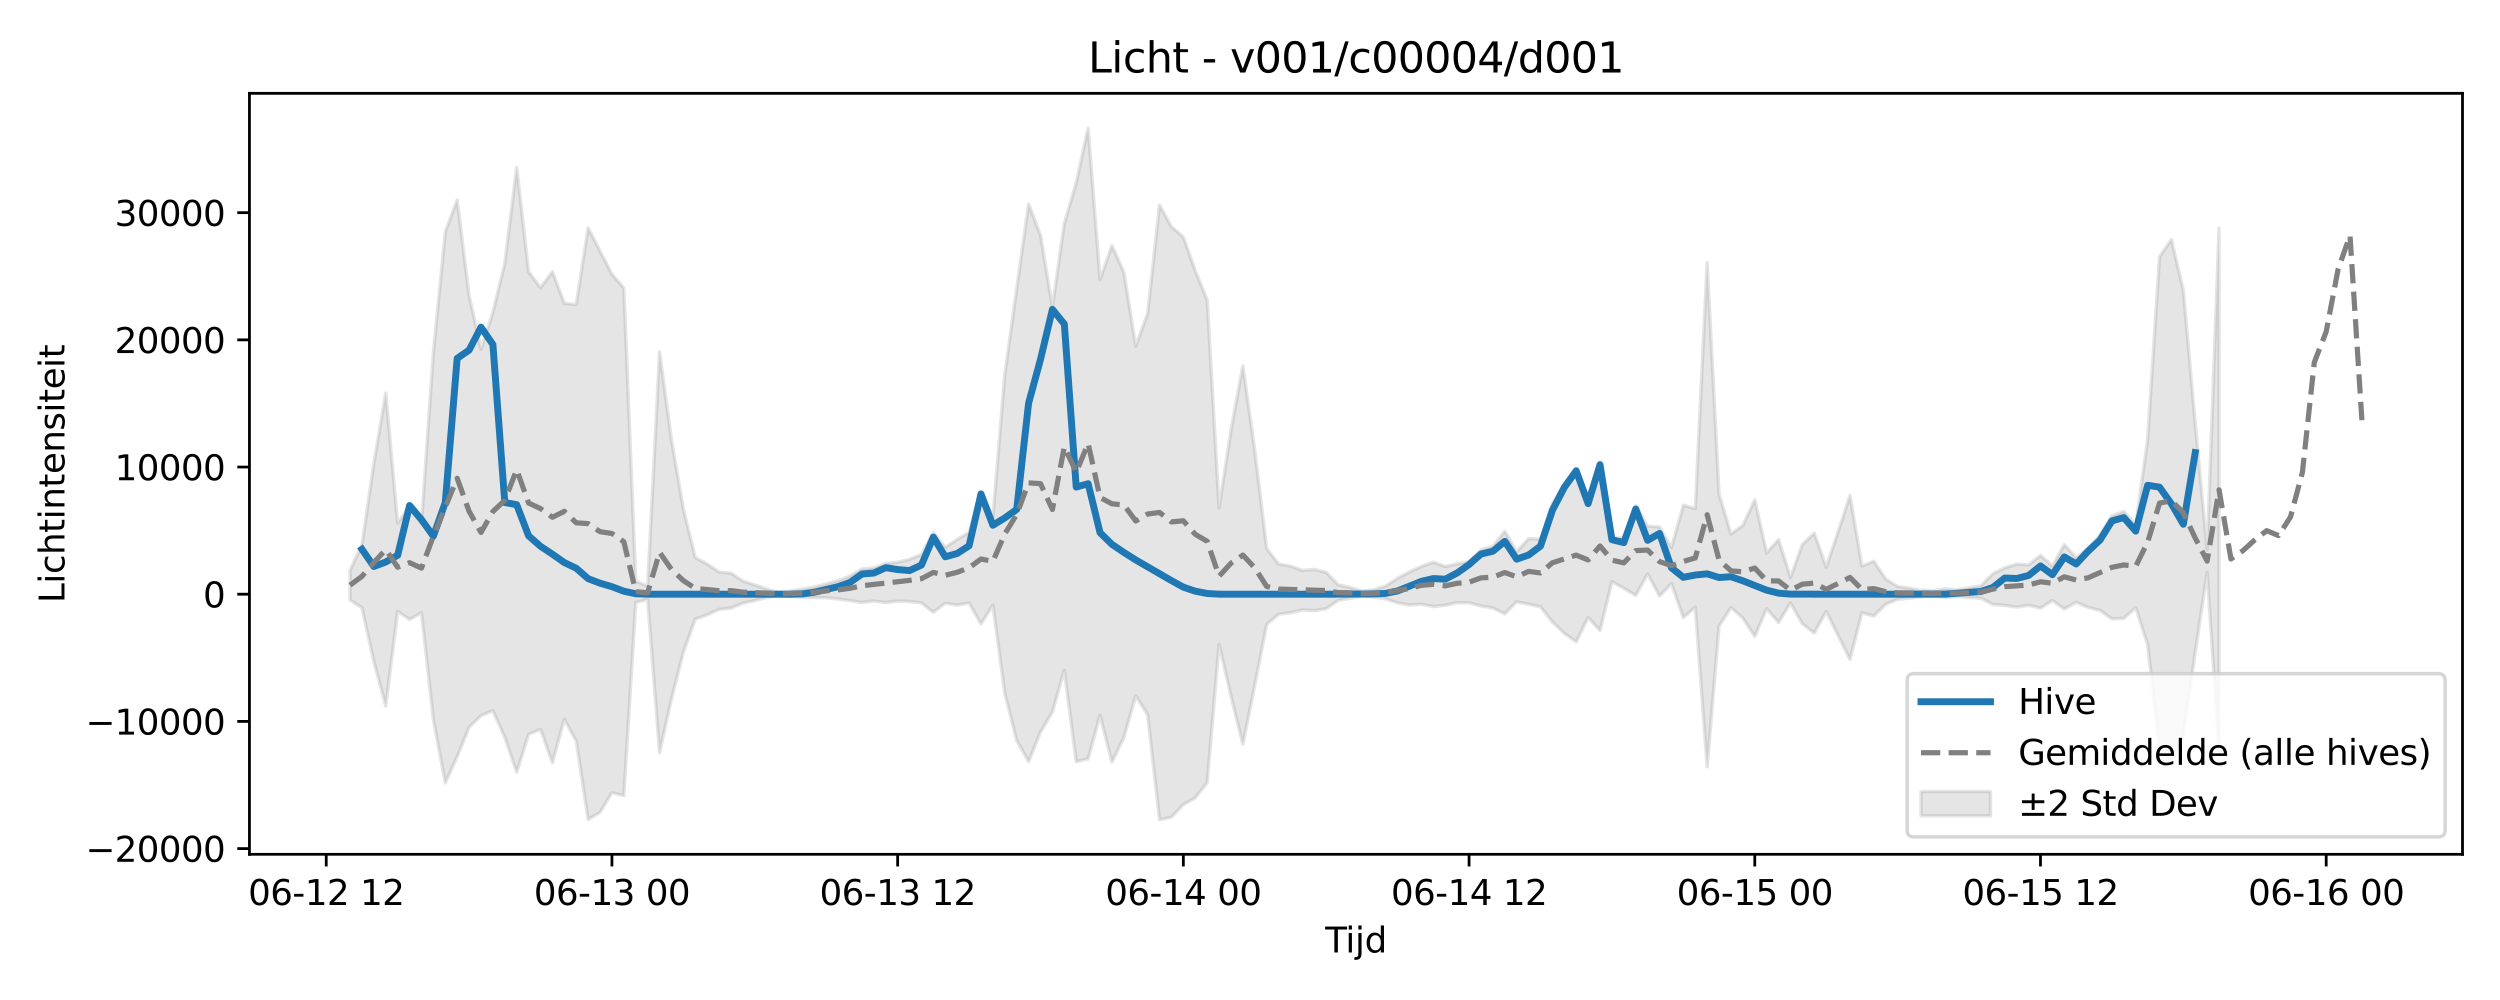 <?xml version="1.0" encoding="utf-8" standalone="no"?>
<!DOCTYPE svg PUBLIC "-//W3C//DTD SVG 1.1//EN"
  "http://www.w3.org/Graphics/SVG/1.1/DTD/svg11.dtd">
<svg xmlns:xlink="http://www.w3.org/1999/xlink" width="720pt" height="288pt" viewBox="0 0 720 288" xmlns="http://www.w3.org/2000/svg" version="1.1">
 <defs>
  <style type="text/css">*{stroke-linejoin: round; stroke-linecap: butt}</style>
 </defs>
 <g id="figure_1">
  <g id="patch_1">
   <path d="M 0 288 
L 720 288 
L 720 0 
L 0 0 
z
" style="fill: #ffffff"/>
  </g>
  <g id="axes_1">
   <g id="patch_2">
    <path d="M 71.84 246.04 
L 709.2 246.04 
L 709.2 26.88 
L 71.84 26.88 
z
" style="fill: #ffffff"/>
   </g>
   <g id="FillBetweenPolyCollection_1">
    <defs>
     <path id="m93c1792781" d="M 100.811 -123.748 
L 100.811 -115.187 
L 104.239 -112.978 
L 107.668 -97.499 
L 111.096 -84.659 
L 114.525 -111.915 
L 117.953 -109.59 
L 121.382 -111.506 
L 124.81 -80.741 
L 128.239 -62.528 
L 131.667 -70.092 
L 135.096 -78.564 
L 138.525 -81.866 
L 141.953 -83.329 
L 145.382 -75.639 
L 148.81 -65.606 
L 152.239 -76.505 
L 155.667 -77.941 
L 159.096 -68.314 
L 162.524 -80.838 
L 165.953 -74.552 
L 169.381 -51.995 
L 172.81 -54.061 
L 176.238 -59.692 
L 179.667 -58.874 
L 183.095 -114.513 
L 186.524 -115.37 
L 189.952 -71.234 
L 193.381 -86.691 
L 196.809 -100.149 
L 200.238 -109.692 
L 203.666 -110.932 
L 207.095 -112.506 
L 210.523 -112.85 
L 213.952 -114.277 
L 217.38 -115.044 
L 220.809 -115.877 
L 224.237 -116.587 
L 227.666 -116.269 
L 231.094 -115.973 
L 234.523 -115.871 
L 237.951 -115.874 
L 241.38 -115.477 
L 244.808 -115.019 
L 248.237 -114.476 
L 251.665 -114.903 
L 255.094 -114.454 
L 258.522 -114.894 
L 261.951 -114.782 
L 265.379 -114.354 
L 268.808 -111.668 
L 272.236 -114.262 
L 275.665 -113.739 
L 279.093 -114.34 
L 282.522 -108.265 
L 285.95 -113.712 
L 289.379 -88.369 
L 292.807 -74.757 
L 296.236 -68.655 
L 299.664 -77.154 
L 303.093 -82.933 
L 306.522 -95.008 
L 309.95 -68.64 
L 313.379 -69.44 
L 316.807 -81.994 
L 320.236 -68.541 
L 323.664 -75.527 
L 327.093 -87.581 
L 330.521 -82.195 
L 333.95 -51.922 
L 337.378 -52.659 
L 340.807 -56.289 
L 344.235 -58.221 
L 347.664 -62.582 
L 351.092 -102.41 
L 354.521 -87.499 
L 357.949 -73.641 
L 361.378 -90.713 
L 364.806 -108.156 
L 368.235 -111.115 
L 371.663 -111.523 
L 375.092 -112.332 
L 378.52 -112.143 
L 381.949 -112.704 
L 385.377 -115.073 
L 388.806 -115.696 
L 392.234 -116.278 
L 395.663 -116.063 
L 399.091 -115.489 
L 402.52 -114.378 
L 405.948 -113.749 
L 409.377 -113.983 
L 412.805 -113.317 
L 416.234 -113.679 
L 419.662 -114.414 
L 423.091 -114.395 
L 426.519 -113.461 
L 429.948 -112.901 
L 433.376 -111.223 
L 436.805 -114.663 
L 440.233 -114.001 
L 443.662 -113.227 
L 447.09 -108.881 
L 450.519 -105.6 
L 453.947 -103.145 
L 457.376 -110.169 
L 460.804 -106.427 
L 464.233 -120.471 
L 467.661 -118.563 
L 471.09 -116.503 
L 474.518 -122.699 
L 477.947 -116.287 
L 481.376 -119.892 
L 484.804 -110.124 
L 488.233 -113.137 
L 491.661 -67.146 
L 495.09 -107.69 
L 498.518 -112.994 
L 501.947 -109.979 
L 505.375 -104.725 
L 508.804 -112.701 
L 512.232 -108.71 
L 515.661 -114.363 
L 519.089 -108.336 
L 522.518 -105.695 
L 525.946 -111.891 
L 529.375 -104.985 
L 532.803 -98.073 
L 536.232 -111.512 
L 539.66 -110.577 
L 543.089 -113.987 
L 546.517 -115.387 
L 549.946 -115.732 
L 553.374 -116.17 
L 556.803 -116.299 
L 560.231 -115.907 
L 563.66 -116.178 
L 567.088 -115.893 
L 570.517 -115.707 
L 573.945 -113.9 
L 577.374 -113.632 
L 580.802 -113.131 
L 584.231 -113.705 
L 587.659 -112.855 
L 591.088 -115.07 
L 594.516 -112.599 
L 597.945 -114.54 
L 601.373 -113.081 
L 604.802 -112.209 
L 608.23 -109.769 
L 611.659 -109.896 
L 615.087 -112.993 
L 618.516 -102.379 
L 621.944 -72.196 
L 625.373 -68.588 
L 628.801 -76.37 
L 632.23 -100.163 
L 635.658 -123.15 
L 639.087 -71.51 
L 639.087 -222.323 
L 639.087 -222.323 
L 635.658 -129.668 
L 632.23 -165.922 
L 628.801 -204.365 
L 625.373 -218.983 
L 621.944 -214.024 
L 618.516 -161.336 
L 615.087 -136.861 
L 611.659 -140.705 
L 608.23 -139.449 
L 604.802 -133.92 
L 601.373 -130.106 
L 597.945 -127.361 
L 594.516 -131.17 
L 591.088 -124.972 
L 587.659 -128.049 
L 584.231 -125.308 
L 580.802 -125.516 
L 577.374 -124.44 
L 573.945 -122.782 
L 570.517 -119.277 
L 567.088 -118.697 
L 563.66 -118.126 
L 560.231 -118.447 
L 556.803 -117.879 
L 553.374 -117.982 
L 549.946 -118.589 
L 546.517 -119.1 
L 543.089 -121.218 
L 539.66 -126.378 
L 536.232 -124.963 
L 532.803 -145.295 
L 529.375 -134.869 
L 525.946 -124.633 
L 522.518 -134.473 
L 519.089 -131.167 
L 515.661 -121.677 
L 512.232 -132.642 
L 508.804 -128.74 
L 505.375 -144.068 
L 501.947 -136.672 
L 498.518 -134.193 
L 495.09 -145.713 
L 491.661 -212.367 
L 488.233 -141.479 
L 484.804 -142.499 
L 481.376 -130.293 
L 477.947 -136.228 
L 474.518 -136.454 
L 471.09 -142.352 
L 467.661 -133.228 
L 464.233 -132.856 
L 460.804 -155.085 
L 457.376 -143.313 
L 453.947 -153.116 
L 450.519 -148.503 
L 447.09 -142.955 
L 443.662 -132.748 
L 440.233 -132.881 
L 436.805 -129.076 
L 433.376 -135.012 
L 429.948 -130.63 
L 426.519 -129.686 
L 423.091 -126.251 
L 419.662 -125.612 
L 416.234 -124.858 
L 412.805 -126.1 
L 409.377 -124.89 
L 405.948 -123.284 
L 402.52 -121.472 
L 399.091 -119.198 
L 395.663 -118.155 
L 392.234 -117.79 
L 388.806 -118.802 
L 385.377 -119.593 
L 381.949 -123.16 
L 378.52 -124.008 
L 375.092 -123.723 
L 371.663 -124.946 
L 368.235 -125.564 
L 364.806 -130.054 
L 361.378 -158.185 
L 357.949 -182.629 
L 354.521 -164.103 
L 351.092 -141.681 
L 347.664 -201.637 
L 344.235 -210.007 
L 340.807 -219.731 
L 337.378 -222.711 
L 333.95 -228.925 
L 330.521 -197.711 
L 327.093 -188.329 
L 323.664 -209.654 
L 320.236 -217.258 
L 316.807 -207.476 
L 313.379 -251.158 
L 309.95 -235.314 
L 306.522 -223.626 
L 303.093 -199.623 
L 299.664 -220.265 
L 296.236 -229.218 
L 292.807 -204.897 
L 289.379 -180.112 
L 285.95 -138.934 
L 282.522 -145.743 
L 279.093 -134.621 
L 275.665 -132.641 
L 272.236 -130.377 
L 268.808 -134.62 
L 265.379 -128.34 
L 261.951 -126.912 
L 258.522 -126.086 
L 255.094 -125.713 
L 251.665 -124.461 
L 248.237 -124.137 
L 244.808 -122.125 
L 241.38 -120.754 
L 237.951 -119.823 
L 234.523 -118.914 
L 231.094 -118.324 
L 227.666 -117.786 
L 224.237 -117.365 
L 220.809 -118.354 
L 217.38 -119.535 
L 213.952 -120.658 
L 210.523 -122.938 
L 207.095 -123.254 
L 203.666 -125.562 
L 200.238 -127.387 
L 196.809 -141.422 
L 193.381 -161.294 
L 189.952 -186.654 
L 186.524 -119.223 
L 183.095 -120.663 
L 179.667 -205.057 
L 176.238 -209.023 
L 172.81 -215.674 
L 169.381 -222.395 
L 165.953 -200.303 
L 162.524 -200.65 
L 159.096 -209.739 
L 155.667 -205.123 
L 152.239 -209.732 
L 148.81 -239.807 
L 145.382 -212.186 
L 141.953 -198.034 
L 138.525 -187.449 
L 135.096 -202.934 
L 131.667 -230.406 
L 128.239 -221.224 
L 124.81 -186.45 
L 121.382 -137.257 
L 117.953 -142.302 
L 114.525 -137.368 
L 111.096 -174.782 
L 107.668 -154.508 
L 104.239 -131.048 
L 100.811 -123.748 
z
" style="stroke: #808080; stroke-opacity: 0.2"/>
    </defs>
    <g clip-path="url(#pac55406e5f)">
     <use xlink:href="#m93c1792781" x="0" y="288" style="fill: #808080; fill-opacity: 0.2; stroke: #808080; stroke-opacity: 0.2"/>
    </g>
   </g>
   <g id="matplotlib.axis_1">
    <g id="xtick_1">
     <g id="line2d_1">
      <defs>
       <path id="m261ecbbcb8" d="M 0 0 
L 0 3.5 
" style="stroke: #000000; stroke-width: 0.8"/>
      </defs>
      <g>
       <use xlink:href="#m261ecbbcb8" x="93.954" y="246.04" style="stroke: #000000; stroke-width: 0.8"/>
      </g>
     </g>
     <g id="text_1">
      <!-- 06-12 12 -->
      <g transform="translate(71.473 260.638) scale(0.1 -0.1)">
       <defs>
        <path id="DejaVuSans-30" d="M 2034 4250 
Q 1547 4250 1301 3770 
Q 1056 3291 1056 2328 
Q 1056 1369 1301 889 
Q 1547 409 2034 409 
Q 2525 409 2770 889 
Q 3016 1369 3016 2328 
Q 3016 3291 2770 3770 
Q 2525 4250 2034 4250 
z
M 2034 4750 
Q 2819 4750 3233 4129 
Q 3647 3509 3647 2328 
Q 3647 1150 3233 529 
Q 2819 -91 2034 -91 
Q 1250 -91 836 529 
Q 422 1150 422 2328 
Q 422 3509 836 4129 
Q 1250 4750 2034 4750 
z
" transform="scale(0.016)"/>
        <path id="DejaVuSans-36" d="M 2113 2584 
Q 1688 2584 1439 2293 
Q 1191 2003 1191 1497 
Q 1191 994 1439 701 
Q 1688 409 2113 409 
Q 2538 409 2786 701 
Q 3034 994 3034 1497 
Q 3034 2003 2786 2293 
Q 2538 2584 2113 2584 
z
M 3366 4563 
L 3366 3988 
Q 3128 4100 2886 4159 
Q 2644 4219 2406 4219 
Q 1781 4219 1451 3797 
Q 1122 3375 1075 2522 
Q 1259 2794 1537 2939 
Q 1816 3084 2150 3084 
Q 2853 3084 3261 2657 
Q 3669 2231 3669 1497 
Q 3669 778 3244 343 
Q 2819 -91 2113 -91 
Q 1303 -91 875 529 
Q 447 1150 447 2328 
Q 447 3434 972 4092 
Q 1497 4750 2381 4750 
Q 2619 4750 2861 4703 
Q 3103 4656 3366 4563 
z
" transform="scale(0.016)"/>
        <path id="DejaVuSans-2d" d="M 313 2009 
L 1997 2009 
L 1997 1497 
L 313 1497 
L 313 2009 
z
" transform="scale(0.016)"/>
        <path id="DejaVuSans-31" d="M 794 531 
L 1825 531 
L 1825 4091 
L 703 3866 
L 703 4441 
L 1819 4666 
L 2450 4666 
L 2450 531 
L 3481 531 
L 3481 0 
L 794 0 
L 794 531 
z
" transform="scale(0.016)"/>
        <path id="DejaVuSans-32" d="M 1228 531 
L 3431 531 
L 3431 0 
L 469 0 
L 469 531 
Q 828 903 1448 1529 
Q 2069 2156 2228 2338 
Q 2531 2678 2651 2914 
Q 2772 3150 2772 3378 
Q 2772 3750 2511 3984 
Q 2250 4219 1831 4219 
Q 1534 4219 1204 4116 
Q 875 4013 500 3803 
L 500 4441 
Q 881 4594 1212 4672 
Q 1544 4750 1819 4750 
Q 2544 4750 2975 4387 
Q 3406 4025 3406 3419 
Q 3406 3131 3298 2873 
Q 3191 2616 2906 2266 
Q 2828 2175 2409 1742 
Q 1991 1309 1228 531 
z
" transform="scale(0.016)"/>
        <path id="DejaVuSans-20" transform="scale(0.016)"/>
       </defs>
       <use xlink:href="#DejaVuSans-30"/>
       <use xlink:href="#DejaVuSans-36" transform="translate(63.623 0)"/>
       <use xlink:href="#DejaVuSans-2d" transform="translate(127.246 0)"/>
       <use xlink:href="#DejaVuSans-31" transform="translate(163.33 0)"/>
       <use xlink:href="#DejaVuSans-32" transform="translate(226.953 0)"/>
       <use xlink:href="#DejaVuSans-20" transform="translate(290.576 0)"/>
       <use xlink:href="#DejaVuSans-31" transform="translate(322.363 0)"/>
       <use xlink:href="#DejaVuSans-32" transform="translate(385.986 0)"/>
      </g>
     </g>
    </g>
    <g id="xtick_2">
     <g id="line2d_2">
      <g>
       <use xlink:href="#m261ecbbcb8" x="176.238" y="246.04" style="stroke: #000000; stroke-width: 0.8"/>
      </g>
     </g>
     <g id="text_2">
      <!-- 06-13 00 -->
      <g transform="translate(153.758 260.638) scale(0.1 -0.1)">
       <defs>
        <path id="DejaVuSans-33" d="M 2597 2516 
Q 3050 2419 3304 2112 
Q 3559 1806 3559 1356 
Q 3559 666 3084 287 
Q 2609 -91 1734 -91 
Q 1441 -91 1130 -33 
Q 819 25 488 141 
L 488 750 
Q 750 597 1062 519 
Q 1375 441 1716 441 
Q 2309 441 2620 675 
Q 2931 909 2931 1356 
Q 2931 1769 2642 2001 
Q 2353 2234 1838 2234 
L 1294 2234 
L 1294 2753 
L 1863 2753 
Q 2328 2753 2575 2939 
Q 2822 3125 2822 3475 
Q 2822 3834 2567 4026 
Q 2313 4219 1838 4219 
Q 1578 4219 1281 4162 
Q 984 4106 628 3988 
L 628 4550 
Q 988 4650 1302 4700 
Q 1616 4750 1894 4750 
Q 2613 4750 3031 4423 
Q 3450 4097 3450 3541 
Q 3450 3153 3228 2886 
Q 3006 2619 2597 2516 
z
" transform="scale(0.016)"/>
       </defs>
       <use xlink:href="#DejaVuSans-30"/>
       <use xlink:href="#DejaVuSans-36" transform="translate(63.623 0)"/>
       <use xlink:href="#DejaVuSans-2d" transform="translate(127.246 0)"/>
       <use xlink:href="#DejaVuSans-31" transform="translate(163.33 0)"/>
       <use xlink:href="#DejaVuSans-33" transform="translate(226.953 0)"/>
       <use xlink:href="#DejaVuSans-20" transform="translate(290.576 0)"/>
       <use xlink:href="#DejaVuSans-30" transform="translate(322.363 0)"/>
       <use xlink:href="#DejaVuSans-30" transform="translate(385.986 0)"/>
      </g>
     </g>
    </g>
    <g id="xtick_3">
     <g id="line2d_3">
      <g>
       <use xlink:href="#m261ecbbcb8" x="258.522" y="246.04" style="stroke: #000000; stroke-width: 0.8"/>
      </g>
     </g>
     <g id="text_3">
      <!-- 06-13 12 -->
      <g transform="translate(236.042 260.638) scale(0.1 -0.1)">
       <use xlink:href="#DejaVuSans-30"/>
       <use xlink:href="#DejaVuSans-36" transform="translate(63.623 0)"/>
       <use xlink:href="#DejaVuSans-2d" transform="translate(127.246 0)"/>
       <use xlink:href="#DejaVuSans-31" transform="translate(163.33 0)"/>
       <use xlink:href="#DejaVuSans-33" transform="translate(226.953 0)"/>
       <use xlink:href="#DejaVuSans-20" transform="translate(290.576 0)"/>
       <use xlink:href="#DejaVuSans-31" transform="translate(322.363 0)"/>
       <use xlink:href="#DejaVuSans-32" transform="translate(385.986 0)"/>
      </g>
     </g>
    </g>
    <g id="xtick_4">
     <g id="line2d_4">
      <g>
       <use xlink:href="#m261ecbbcb8" x="340.807" y="246.04" style="stroke: #000000; stroke-width: 0.8"/>
      </g>
     </g>
     <g id="text_4">
      <!-- 06-14 00 -->
      <g transform="translate(318.326 260.638) scale(0.1 -0.1)">
       <defs>
        <path id="DejaVuSans-34" d="M 2419 4116 
L 825 1625 
L 2419 1625 
L 2419 4116 
z
M 2253 4666 
L 3047 4666 
L 3047 1625 
L 3713 1625 
L 3713 1100 
L 3047 1100 
L 3047 0 
L 2419 0 
L 2419 1100 
L 313 1100 
L 313 1709 
L 2253 4666 
z
" transform="scale(0.016)"/>
       </defs>
       <use xlink:href="#DejaVuSans-30"/>
       <use xlink:href="#DejaVuSans-36" transform="translate(63.623 0)"/>
       <use xlink:href="#DejaVuSans-2d" transform="translate(127.246 0)"/>
       <use xlink:href="#DejaVuSans-31" transform="translate(163.33 0)"/>
       <use xlink:href="#DejaVuSans-34" transform="translate(226.953 0)"/>
       <use xlink:href="#DejaVuSans-20" transform="translate(290.576 0)"/>
       <use xlink:href="#DejaVuSans-30" transform="translate(322.363 0)"/>
       <use xlink:href="#DejaVuSans-30" transform="translate(385.986 0)"/>
      </g>
     </g>
    </g>
    <g id="xtick_5">
     <g id="line2d_5">
      <g>
       <use xlink:href="#m261ecbbcb8" x="423.091" y="246.04" style="stroke: #000000; stroke-width: 0.8"/>
      </g>
     </g>
     <g id="text_5">
      <!-- 06-14 12 -->
      <g transform="translate(400.61 260.638) scale(0.1 -0.1)">
       <use xlink:href="#DejaVuSans-30"/>
       <use xlink:href="#DejaVuSans-36" transform="translate(63.623 0)"/>
       <use xlink:href="#DejaVuSans-2d" transform="translate(127.246 0)"/>
       <use xlink:href="#DejaVuSans-31" transform="translate(163.33 0)"/>
       <use xlink:href="#DejaVuSans-34" transform="translate(226.953 0)"/>
       <use xlink:href="#DejaVuSans-20" transform="translate(290.576 0)"/>
       <use xlink:href="#DejaVuSans-31" transform="translate(322.363 0)"/>
       <use xlink:href="#DejaVuSans-32" transform="translate(385.986 0)"/>
      </g>
     </g>
    </g>
    <g id="xtick_6">
     <g id="line2d_6">
      <g>
       <use xlink:href="#m261ecbbcb8" x="505.375" y="246.04" style="stroke: #000000; stroke-width: 0.8"/>
      </g>
     </g>
     <g id="text_6">
      <!-- 06-15 00 -->
      <g transform="translate(482.895 260.638) scale(0.1 -0.1)">
       <defs>
        <path id="DejaVuSans-35" d="M 691 4666 
L 3169 4666 
L 3169 4134 
L 1269 4134 
L 1269 2991 
Q 1406 3038 1543 3061 
Q 1681 3084 1819 3084 
Q 2600 3084 3056 2656 
Q 3513 2228 3513 1497 
Q 3513 744 3044 326 
Q 2575 -91 1722 -91 
Q 1428 -91 1123 -41 
Q 819 9 494 109 
L 494 744 
Q 775 591 1075 516 
Q 1375 441 1709 441 
Q 2250 441 2565 725 
Q 2881 1009 2881 1497 
Q 2881 1984 2565 2268 
Q 2250 2553 1709 2553 
Q 1456 2553 1204 2497 
Q 953 2441 691 2322 
L 691 4666 
z
" transform="scale(0.016)"/>
       </defs>
       <use xlink:href="#DejaVuSans-30"/>
       <use xlink:href="#DejaVuSans-36" transform="translate(63.623 0)"/>
       <use xlink:href="#DejaVuSans-2d" transform="translate(127.246 0)"/>
       <use xlink:href="#DejaVuSans-31" transform="translate(163.33 0)"/>
       <use xlink:href="#DejaVuSans-35" transform="translate(226.953 0)"/>
       <use xlink:href="#DejaVuSans-20" transform="translate(290.576 0)"/>
       <use xlink:href="#DejaVuSans-30" transform="translate(322.363 0)"/>
       <use xlink:href="#DejaVuSans-30" transform="translate(385.986 0)"/>
      </g>
     </g>
    </g>
    <g id="xtick_7">
     <g id="line2d_7">
      <g>
       <use xlink:href="#m261ecbbcb8" x="587.659" y="246.04" style="stroke: #000000; stroke-width: 0.8"/>
      </g>
     </g>
     <g id="text_7">
      <!-- 06-15 12 -->
      <g transform="translate(565.179 260.638) scale(0.1 -0.1)">
       <use xlink:href="#DejaVuSans-30"/>
       <use xlink:href="#DejaVuSans-36" transform="translate(63.623 0)"/>
       <use xlink:href="#DejaVuSans-2d" transform="translate(127.246 0)"/>
       <use xlink:href="#DejaVuSans-31" transform="translate(163.33 0)"/>
       <use xlink:href="#DejaVuSans-35" transform="translate(226.953 0)"/>
       <use xlink:href="#DejaVuSans-20" transform="translate(290.576 0)"/>
       <use xlink:href="#DejaVuSans-31" transform="translate(322.363 0)"/>
       <use xlink:href="#DejaVuSans-32" transform="translate(385.986 0)"/>
      </g>
     </g>
    </g>
    <g id="xtick_8">
     <g id="line2d_8">
      <g>
       <use xlink:href="#m261ecbbcb8" x="669.944" y="246.04" style="stroke: #000000; stroke-width: 0.8"/>
      </g>
     </g>
     <g id="text_8">
      <!-- 06-16 00 -->
      <g transform="translate(647.463 260.638) scale(0.1 -0.1)">
       <use xlink:href="#DejaVuSans-30"/>
       <use xlink:href="#DejaVuSans-36" transform="translate(63.623 0)"/>
       <use xlink:href="#DejaVuSans-2d" transform="translate(127.246 0)"/>
       <use xlink:href="#DejaVuSans-31" transform="translate(163.33 0)"/>
       <use xlink:href="#DejaVuSans-36" transform="translate(226.953 0)"/>
       <use xlink:href="#DejaVuSans-20" transform="translate(290.576 0)"/>
       <use xlink:href="#DejaVuSans-30" transform="translate(322.363 0)"/>
       <use xlink:href="#DejaVuSans-30" transform="translate(385.986 0)"/>
      </g>
     </g>
    </g>
    <g id="text_9">
     <!-- Tijd -->
     <g transform="translate(381.67 274.317) scale(0.1 -0.1)">
      <defs>
       <path id="DejaVuSans-54" d="M -19 4666 
L 3928 4666 
L 3928 4134 
L 2272 4134 
L 2272 0 
L 1638 0 
L 1638 4134 
L -19 4134 
L -19 4666 
z
" transform="scale(0.016)"/>
       <path id="DejaVuSans-69" d="M 603 3500 
L 1178 3500 
L 1178 0 
L 603 0 
L 603 3500 
z
M 603 4863 
L 1178 4863 
L 1178 4134 
L 603 4134 
L 603 4863 
z
" transform="scale(0.016)"/>
       <path id="DejaVuSans-6a" d="M 603 3500 
L 1178 3500 
L 1178 -63 
Q 1178 -731 923 -1031 
Q 669 -1331 103 -1331 
L -116 -1331 
L -116 -844 
L 38 -844 
Q 366 -844 484 -692 
Q 603 -541 603 -63 
L 603 3500 
z
M 603 4863 
L 1178 4863 
L 1178 4134 
L 603 4134 
L 603 4863 
z
" transform="scale(0.016)"/>
       <path id="DejaVuSans-64" d="M 2906 2969 
L 2906 4863 
L 3481 4863 
L 3481 0 
L 2906 0 
L 2906 525 
Q 2725 213 2448 61 
Q 2172 -91 1784 -91 
Q 1150 -91 751 415 
Q 353 922 353 1747 
Q 353 2572 751 3078 
Q 1150 3584 1784 3584 
Q 2172 3584 2448 3432 
Q 2725 3281 2906 2969 
z
M 947 1747 
Q 947 1113 1208 752 
Q 1469 391 1925 391 
Q 2381 391 2643 752 
Q 2906 1113 2906 1747 
Q 2906 2381 2643 2742 
Q 2381 3103 1925 3103 
Q 1469 3103 1208 2742 
Q 947 2381 947 1747 
z
" transform="scale(0.016)"/>
      </defs>
      <use xlink:href="#DejaVuSans-54"/>
      <use xlink:href="#DejaVuSans-69" transform="translate(57.959 0)"/>
      <use xlink:href="#DejaVuSans-6a" transform="translate(85.742 0)"/>
      <use xlink:href="#DejaVuSans-64" transform="translate(113.525 0)"/>
     </g>
    </g>
   </g>
   <g id="matplotlib.axis_2">
    <g id="ytick_1">
     <g id="line2d_9">
      <defs>
       <path id="m0dd2ce7a2d" d="M 0 0 
L -3.5 0 
" style="stroke: #000000; stroke-width: 0.8"/>
      </defs>
      <g>
       <use xlink:href="#m0dd2ce7a2d" x="71.84" y="244.391" style="stroke: #000000; stroke-width: 0.8"/>
      </g>
     </g>
     <g id="text_10">
      <!-- −20000 -->
      <g transform="translate(24.648 248.191) scale(0.1 -0.1)">
       <defs>
        <path id="DejaVuSans-2212" d="M 678 2272 
L 4684 2272 
L 4684 1741 
L 678 1741 
L 678 2272 
z
" transform="scale(0.016)"/>
       </defs>
       <use xlink:href="#DejaVuSans-2212"/>
       <use xlink:href="#DejaVuSans-32" transform="translate(83.789 0)"/>
       <use xlink:href="#DejaVuSans-30" transform="translate(147.412 0)"/>
       <use xlink:href="#DejaVuSans-30" transform="translate(211.035 0)"/>
       <use xlink:href="#DejaVuSans-30" transform="translate(274.658 0)"/>
       <use xlink:href="#DejaVuSans-30" transform="translate(338.281 0)"/>
      </g>
     </g>
    </g>
    <g id="ytick_2">
     <g id="line2d_10">
      <g>
       <use xlink:href="#m0dd2ce7a2d" x="71.84" y="207.763" style="stroke: #000000; stroke-width: 0.8"/>
      </g>
     </g>
     <g id="text_11">
      <!-- −10000 -->
      <g transform="translate(24.648 211.563) scale(0.1 -0.1)">
       <use xlink:href="#DejaVuSans-2212"/>
       <use xlink:href="#DejaVuSans-31" transform="translate(83.789 0)"/>
       <use xlink:href="#DejaVuSans-30" transform="translate(147.412 0)"/>
       <use xlink:href="#DejaVuSans-30" transform="translate(211.035 0)"/>
       <use xlink:href="#DejaVuSans-30" transform="translate(274.658 0)"/>
       <use xlink:href="#DejaVuSans-30" transform="translate(338.281 0)"/>
      </g>
     </g>
    </g>
    <g id="ytick_3">
     <g id="line2d_11">
      <g>
       <use xlink:href="#m0dd2ce7a2d" x="71.84" y="171.135" style="stroke: #000000; stroke-width: 0.8"/>
      </g>
     </g>
     <g id="text_12">
      <!-- 0 -->
      <g transform="translate(58.477 174.935) scale(0.1 -0.1)">
       <use xlink:href="#DejaVuSans-30"/>
      </g>
     </g>
    </g>
    <g id="ytick_4">
     <g id="line2d_12">
      <g>
       <use xlink:href="#m0dd2ce7a2d" x="71.84" y="134.507" style="stroke: #000000; stroke-width: 0.8"/>
      </g>
     </g>
     <g id="text_13">
      <!-- 10000 -->
      <g transform="translate(33.028 138.307) scale(0.1 -0.1)">
       <use xlink:href="#DejaVuSans-31"/>
       <use xlink:href="#DejaVuSans-30" transform="translate(63.623 0)"/>
       <use xlink:href="#DejaVuSans-30" transform="translate(127.246 0)"/>
       <use xlink:href="#DejaVuSans-30" transform="translate(190.869 0)"/>
       <use xlink:href="#DejaVuSans-30" transform="translate(254.492 0)"/>
      </g>
     </g>
    </g>
    <g id="ytick_5">
     <g id="line2d_13">
      <g>
       <use xlink:href="#m0dd2ce7a2d" x="71.84" y="97.88" style="stroke: #000000; stroke-width: 0.8"/>
      </g>
     </g>
     <g id="text_14">
      <!-- 20000 -->
      <g transform="translate(33.028 101.679) scale(0.1 -0.1)">
       <use xlink:href="#DejaVuSans-32"/>
       <use xlink:href="#DejaVuSans-30" transform="translate(63.623 0)"/>
       <use xlink:href="#DejaVuSans-30" transform="translate(127.246 0)"/>
       <use xlink:href="#DejaVuSans-30" transform="translate(190.869 0)"/>
       <use xlink:href="#DejaVuSans-30" transform="translate(254.492 0)"/>
      </g>
     </g>
    </g>
    <g id="ytick_6">
     <g id="line2d_14">
      <g>
       <use xlink:href="#m0dd2ce7a2d" x="71.84" y="61.252" style="stroke: #000000; stroke-width: 0.8"/>
      </g>
     </g>
     <g id="text_15">
      <!-- 30000 -->
      <g transform="translate(33.028 65.051) scale(0.1 -0.1)">
       <use xlink:href="#DejaVuSans-33"/>
       <use xlink:href="#DejaVuSans-30" transform="translate(63.623 0)"/>
       <use xlink:href="#DejaVuSans-30" transform="translate(127.246 0)"/>
       <use xlink:href="#DejaVuSans-30" transform="translate(190.869 0)"/>
       <use xlink:href="#DejaVuSans-30" transform="translate(254.492 0)"/>
      </g>
     </g>
    </g>
    <g id="text_16">
     <!-- Lichtintensiteit -->
     <g transform="translate(18.568 173.656) rotate(-90) scale(0.1 -0.1)">
      <defs>
       <path id="DejaVuSans-4c" d="M 628 4666 
L 1259 4666 
L 1259 531 
L 3531 531 
L 3531 0 
L 628 0 
L 628 4666 
z
" transform="scale(0.016)"/>
       <path id="DejaVuSans-63" d="M 3122 3366 
L 3122 2828 
Q 2878 2963 2633 3030 
Q 2388 3097 2138 3097 
Q 1578 3097 1268 2742 
Q 959 2388 959 1747 
Q 959 1106 1268 751 
Q 1578 397 2138 397 
Q 2388 397 2633 464 
Q 2878 531 3122 666 
L 3122 134 
Q 2881 22 2623 -34 
Q 2366 -91 2075 -91 
Q 1284 -91 818 406 
Q 353 903 353 1747 
Q 353 2603 823 3093 
Q 1294 3584 2113 3584 
Q 2378 3584 2631 3529 
Q 2884 3475 3122 3366 
z
" transform="scale(0.016)"/>
       <path id="DejaVuSans-68" d="M 3513 2113 
L 3513 0 
L 2938 0 
L 2938 2094 
Q 2938 2591 2744 2837 
Q 2550 3084 2163 3084 
Q 1697 3084 1428 2787 
Q 1159 2491 1159 1978 
L 1159 0 
L 581 0 
L 581 4863 
L 1159 4863 
L 1159 2956 
Q 1366 3272 1645 3428 
Q 1925 3584 2291 3584 
Q 2894 3584 3203 3211 
Q 3513 2838 3513 2113 
z
" transform="scale(0.016)"/>
       <path id="DejaVuSans-74" d="M 1172 4494 
L 1172 3500 
L 2356 3500 
L 2356 3053 
L 1172 3053 
L 1172 1153 
Q 1172 725 1289 603 
Q 1406 481 1766 481 
L 2356 481 
L 2356 0 
L 1766 0 
Q 1100 0 847 248 
Q 594 497 594 1153 
L 594 3053 
L 172 3053 
L 172 3500 
L 594 3500 
L 594 4494 
L 1172 4494 
z
" transform="scale(0.016)"/>
       <path id="DejaVuSans-6e" d="M 3513 2113 
L 3513 0 
L 2938 0 
L 2938 2094 
Q 2938 2591 2744 2837 
Q 2550 3084 2163 3084 
Q 1697 3084 1428 2787 
Q 1159 2491 1159 1978 
L 1159 0 
L 581 0 
L 581 3500 
L 1159 3500 
L 1159 2956 
Q 1366 3272 1645 3428 
Q 1925 3584 2291 3584 
Q 2894 3584 3203 3211 
Q 3513 2838 3513 2113 
z
" transform="scale(0.016)"/>
       <path id="DejaVuSans-65" d="M 3597 1894 
L 3597 1613 
L 953 1613 
Q 991 1019 1311 708 
Q 1631 397 2203 397 
Q 2534 397 2845 478 
Q 3156 559 3463 722 
L 3463 178 
Q 3153 47 2828 -22 
Q 2503 -91 2169 -91 
Q 1331 -91 842 396 
Q 353 884 353 1716 
Q 353 2575 817 3079 
Q 1281 3584 2069 3584 
Q 2775 3584 3186 3129 
Q 3597 2675 3597 1894 
z
M 3022 2063 
Q 3016 2534 2758 2815 
Q 2500 3097 2075 3097 
Q 1594 3097 1305 2825 
Q 1016 2553 972 2059 
L 3022 2063 
z
" transform="scale(0.016)"/>
       <path id="DejaVuSans-73" d="M 2834 3397 
L 2834 2853 
Q 2591 2978 2328 3040 
Q 2066 3103 1784 3103 
Q 1356 3103 1142 2972 
Q 928 2841 928 2578 
Q 928 2378 1081 2264 
Q 1234 2150 1697 2047 
L 1894 2003 
Q 2506 1872 2764 1633 
Q 3022 1394 3022 966 
Q 3022 478 2636 193 
Q 2250 -91 1575 -91 
Q 1294 -91 989 -36 
Q 684 19 347 128 
L 347 722 
Q 666 556 975 473 
Q 1284 391 1588 391 
Q 1994 391 2212 530 
Q 2431 669 2431 922 
Q 2431 1156 2273 1281 
Q 2116 1406 1581 1522 
L 1381 1569 
Q 847 1681 609 1914 
Q 372 2147 372 2553 
Q 372 3047 722 3315 
Q 1072 3584 1716 3584 
Q 2034 3584 2315 3537 
Q 2597 3491 2834 3397 
z
" transform="scale(0.016)"/>
      </defs>
      <use xlink:href="#DejaVuSans-4c"/>
      <use xlink:href="#DejaVuSans-69" transform="translate(55.713 0)"/>
      <use xlink:href="#DejaVuSans-63" transform="translate(83.496 0)"/>
      <use xlink:href="#DejaVuSans-68" transform="translate(138.477 0)"/>
      <use xlink:href="#DejaVuSans-74" transform="translate(201.855 0)"/>
      <use xlink:href="#DejaVuSans-69" transform="translate(241.064 0)"/>
      <use xlink:href="#DejaVuSans-6e" transform="translate(268.848 0)"/>
      <use xlink:href="#DejaVuSans-74" transform="translate(332.227 0)"/>
      <use xlink:href="#DejaVuSans-65" transform="translate(371.436 0)"/>
      <use xlink:href="#DejaVuSans-6e" transform="translate(432.959 0)"/>
      <use xlink:href="#DejaVuSans-73" transform="translate(496.338 0)"/>
      <use xlink:href="#DejaVuSans-69" transform="translate(548.438 0)"/>
      <use xlink:href="#DejaVuSans-74" transform="translate(576.221 0)"/>
      <use xlink:href="#DejaVuSans-65" transform="translate(615.43 0)"/>
      <use xlink:href="#DejaVuSans-69" transform="translate(676.953 0)"/>
      <use xlink:href="#DejaVuSans-74" transform="translate(704.736 0)"/>
     </g>
    </g>
   </g>
   <g id="line2d_15">
    <path d="M 104.239 158.194 
L 107.668 163.143 
L 111.096 161.856 
L 114.525 159.926 
L 117.953 145.589 
L 121.382 149.646 
L 124.81 154.42 
L 128.239 144.713 
L 131.667 103.196 
L 135.096 100.833 
L 138.525 94.228 
L 141.953 99.222 
L 145.382 144.722 
L 148.81 145.356 
L 152.239 154.323 
L 155.667 157.332 
L 159.096 159.6 
L 162.524 162.013 
L 165.953 163.657 
L 169.381 166.658 
L 172.81 167.96 
L 176.238 168.964 
L 179.667 170.273 
L 183.095 171.003 
L 186.524 171.13 
L 227.666 171.131 
L 231.094 171.04 
L 234.523 170.57 
L 241.38 168.953 
L 244.808 167.735 
L 248.237 165.312 
L 251.665 165.039 
L 255.094 163.485 
L 258.522 164.035 
L 261.951 164.326 
L 265.379 162.738 
L 268.808 154.693 
L 272.236 160.361 
L 275.665 159.406 
L 279.093 157.192 
L 282.522 142.248 
L 285.95 151.27 
L 289.379 149.166 
L 292.807 146.712 
L 296.236 116.109 
L 299.664 103.506 
L 303.093 89.104 
L 306.522 93.315 
L 309.95 140.277 
L 313.379 139.305 
L 316.807 153.395 
L 320.236 156.772 
L 323.664 159.084 
L 327.093 161.26 
L 337.378 167.213 
L 340.807 169.107 
L 344.235 170.258 
L 347.664 170.928 
L 351.092 171.122 
L 381.949 171.135 
L 395.663 171.056 
L 399.091 170.891 
L 402.52 170.178 
L 409.377 167.425 
L 412.805 166.619 
L 416.234 166.809 
L 419.662 165.012 
L 423.091 162.583 
L 426.519 159.567 
L 429.948 158.76 
L 433.376 155.916 
L 436.805 161.037 
L 440.233 159.847 
L 443.662 157.283 
L 447.09 146.971 
L 450.519 140.385 
L 453.947 135.601 
L 457.376 145.032 
L 460.804 133.839 
L 464.233 155.435 
L 467.661 156.271 
L 471.09 146.609 
L 474.518 155.615 
L 477.947 153.63 
L 481.376 163.515 
L 484.804 166.27 
L 488.233 165.601 
L 491.661 165.266 
L 495.09 166.334 
L 498.518 166.092 
L 501.947 167.275 
L 508.804 169.975 
L 512.232 170.828 
L 515.661 171.109 
L 532.803 171.135 
L 560.231 171.113 
L 570.517 170.346 
L 573.945 169.192 
L 577.374 166.47 
L 580.802 166.609 
L 584.231 165.741 
L 587.659 162.993 
L 591.088 165.512 
L 594.516 160.39 
L 597.945 162.422 
L 601.373 158.739 
L 604.802 155.542 
L 608.23 150.016 
L 611.659 149.064 
L 615.087 152.971 
L 618.516 139.766 
L 621.944 140.296 
L 625.373 145.119 
L 628.801 150.988 
L 632.23 130.347 
L 632.23 130.347 
" clip-path="url(#pac55406e5f)" style="fill: none; stroke: #1f77b4; stroke-width: 2; stroke-linecap: square"/>
   </g>
   <g id="line2d_16">
    <path d="M 100.811 168.533 
L 104.239 165.987 
L 107.668 161.997 
L 111.096 158.279 
L 114.525 163.359 
L 117.953 162.054 
L 121.382 163.618 
L 124.81 154.404 
L 131.667 137.751 
L 135.096 147.251 
L 138.525 153.343 
L 141.953 147.318 
L 145.382 144.088 
L 148.81 135.293 
L 152.239 144.882 
L 155.667 146.468 
L 159.096 148.974 
L 162.524 147.256 
L 165.953 150.572 
L 169.381 150.805 
L 172.81 153.132 
L 176.238 153.642 
L 179.667 156.035 
L 183.095 170.412 
L 186.524 170.703 
L 189.952 159.056 
L 193.381 164.007 
L 196.809 167.215 
L 200.238 169.461 
L 207.095 170.12 
L 210.523 170.106 
L 213.952 170.532 
L 224.237 171.024 
L 231.094 170.852 
L 234.523 170.608 
L 237.951 170.152 
L 241.38 169.885 
L 244.808 169.428 
L 248.237 168.694 
L 261.951 167.153 
L 265.379 166.653 
L 268.808 164.856 
L 272.236 165.681 
L 275.665 164.81 
L 279.093 163.52 
L 282.522 160.996 
L 285.95 161.677 
L 289.379 153.759 
L 292.807 148.173 
L 296.236 139.064 
L 299.664 139.29 
L 303.093 146.722 
L 306.522 128.683 
L 309.95 136.023 
L 313.379 127.701 
L 316.807 143.265 
L 320.236 145.1 
L 323.664 145.41 
L 327.093 150.045 
L 330.521 148.047 
L 333.95 147.577 
L 337.378 150.315 
L 340.807 149.99 
L 344.235 153.886 
L 347.664 155.89 
L 351.092 165.954 
L 354.521 162.199 
L 357.949 159.865 
L 361.378 163.551 
L 364.806 168.895 
L 368.235 169.661 
L 381.949 170.068 
L 385.377 170.667 
L 388.806 170.751 
L 392.234 170.966 
L 395.663 170.891 
L 399.091 170.657 
L 405.948 169.483 
L 409.377 168.563 
L 412.805 168.292 
L 416.234 168.731 
L 419.662 167.987 
L 423.091 167.677 
L 426.519 166.426 
L 429.948 166.234 
L 433.376 164.883 
L 436.805 166.13 
L 440.233 164.559 
L 443.662 165.013 
L 447.09 162.082 
L 453.947 159.87 
L 457.376 161.259 
L 460.804 157.244 
L 464.233 161.337 
L 467.661 162.104 
L 471.09 158.573 
L 474.518 158.423 
L 477.947 161.743 
L 481.376 162.907 
L 484.804 161.688 
L 488.233 160.692 
L 491.661 148.244 
L 495.09 161.298 
L 498.518 164.407 
L 501.947 164.675 
L 505.375 163.604 
L 508.804 167.279 
L 512.232 167.324 
L 515.661 169.98 
L 519.089 168.249 
L 522.518 167.916 
L 525.946 169.738 
L 532.803 166.316 
L 536.232 169.763 
L 539.66 169.523 
L 543.089 170.397 
L 546.517 170.756 
L 556.803 170.911 
L 560.231 170.823 
L 563.66 170.848 
L 570.517 170.508 
L 573.945 169.659 
L 577.374 168.964 
L 584.231 168.494 
L 587.659 167.548 
L 591.088 167.979 
L 594.516 166.116 
L 597.945 167.049 
L 601.373 166.407 
L 608.23 163.391 
L 611.659 162.7 
L 615.087 163.073 
L 618.516 156.143 
L 621.944 144.89 
L 625.373 144.214 
L 628.801 147.633 
L 632.23 154.958 
L 635.658 161.591 
L 639.087 141.084 
L 642.515 160.988 
L 645.944 158.609 
L 649.373 155.494 
L 652.801 152.823 
L 656.23 154.255 
L 659.658 148.891 
L 663.087 136.057 
L 666.515 104.37 
L 669.944 95.521 
L 673.372 77.547 
L 676.801 67.838 
L 680.229 121.019 
L 680.229 121.019 
" clip-path="url(#pac55406e5f)" style="fill: none; stroke-dasharray: 5.55,2.4; stroke-dashoffset: 0; stroke: #808080; stroke-width: 1.5"/>
   </g>
   <g id="patch_3">
    <path d="M 71.84 246.04 
L 71.84 26.88 
" style="fill: none; stroke: #000000; stroke-width: 0.8; stroke-linejoin: miter; stroke-linecap: square"/>
   </g>
   <g id="patch_4">
    <path d="M 709.2 246.04 
L 709.2 26.88 
" style="fill: none; stroke: #000000; stroke-width: 0.8; stroke-linejoin: miter; stroke-linecap: square"/>
   </g>
   <g id="patch_5">
    <path d="M 71.84 246.04 
L 709.2 246.04 
" style="fill: none; stroke: #000000; stroke-width: 0.8; stroke-linejoin: miter; stroke-linecap: square"/>
   </g>
   <g id="patch_6">
    <path d="M 71.84 26.88 
L 709.2 26.88 
" style="fill: none; stroke: #000000; stroke-width: 0.8; stroke-linejoin: miter; stroke-linecap: square"/>
   </g>
   <g id="text_17">
    <!-- Licht - v001/c00004/d001 -->
    <g transform="translate(313.383 20.88) scale(0.12 -0.12)">
     <defs>
      <path id="DejaVuSans-76" d="M 191 3500 
L 800 3500 
L 1894 563 
L 2988 3500 
L 3597 3500 
L 2284 0 
L 1503 0 
L 191 3500 
z
" transform="scale(0.016)"/>
      <path id="DejaVuSans-2f" d="M 1625 4666 
L 2156 4666 
L 531 -594 
L 0 -594 
L 1625 4666 
z
" transform="scale(0.016)"/>
     </defs>
     <use xlink:href="#DejaVuSans-4c"/>
     <use xlink:href="#DejaVuSans-69" transform="translate(55.713 0)"/>
     <use xlink:href="#DejaVuSans-63" transform="translate(83.496 0)"/>
     <use xlink:href="#DejaVuSans-68" transform="translate(138.477 0)"/>
     <use xlink:href="#DejaVuSans-74" transform="translate(201.855 0)"/>
     <use xlink:href="#DejaVuSans-20" transform="translate(241.064 0)"/>
     <use xlink:href="#DejaVuSans-2d" transform="translate(272.852 0)"/>
     <use xlink:href="#DejaVuSans-20" transform="translate(308.936 0)"/>
     <use xlink:href="#DejaVuSans-76" transform="translate(340.723 0)"/>
     <use xlink:href="#DejaVuSans-30" transform="translate(399.902 0)"/>
     <use xlink:href="#DejaVuSans-30" transform="translate(463.525 0)"/>
     <use xlink:href="#DejaVuSans-31" transform="translate(527.148 0)"/>
     <use xlink:href="#DejaVuSans-2f" transform="translate(590.771 0)"/>
     <use xlink:href="#DejaVuSans-63" transform="translate(624.463 0)"/>
     <use xlink:href="#DejaVuSans-30" transform="translate(679.443 0)"/>
     <use xlink:href="#DejaVuSans-30" transform="translate(743.066 0)"/>
     <use xlink:href="#DejaVuSans-30" transform="translate(806.689 0)"/>
     <use xlink:href="#DejaVuSans-30" transform="translate(870.312 0)"/>
     <use xlink:href="#DejaVuSans-34" transform="translate(933.936 0)"/>
     <use xlink:href="#DejaVuSans-2f" transform="translate(997.559 0)"/>
     <use xlink:href="#DejaVuSans-64" transform="translate(1031.25 0)"/>
     <use xlink:href="#DejaVuSans-30" transform="translate(1094.727 0)"/>
     <use xlink:href="#DejaVuSans-30" transform="translate(1158.35 0)"/>
     <use xlink:href="#DejaVuSans-31" transform="translate(1221.973 0)"/>
    </g>
   </g>
   <g id="legend_1">
    <g id="patch_7">
     <path d="M 551.256 241.04 
L 702.2 241.04 
Q 704.2 241.04 704.2 239.04 
L 704.2 196.006 
Q 704.2 194.006 702.2 194.006 
L 551.256 194.006 
Q 549.256 194.006 549.256 196.006 
L 549.256 239.04 
Q 549.256 241.04 551.256 241.04 
z
" style="fill: #ffffff; opacity: 0.8; stroke: #cccccc; stroke-linejoin: miter"/>
    </g>
    <g id="line2d_17">
     <path d="M 553.256 202.104 
L 563.256 202.104 
L 573.256 202.104 
" style="fill: none; stroke: #1f77b4; stroke-width: 2; stroke-linecap: square"/>
    </g>
    <g id="text_18">
     <!-- Hive -->
     <g transform="translate(581.256 205.604) scale(0.1 -0.1)">
      <defs>
       <path id="DejaVuSans-48" d="M 628 4666 
L 1259 4666 
L 1259 2753 
L 3553 2753 
L 3553 4666 
L 4184 4666 
L 4184 0 
L 3553 0 
L 3553 2222 
L 1259 2222 
L 1259 0 
L 628 0 
L 628 4666 
z
" transform="scale(0.016)"/>
      </defs>
      <use xlink:href="#DejaVuSans-48"/>
      <use xlink:href="#DejaVuSans-69" transform="translate(75.195 0)"/>
      <use xlink:href="#DejaVuSans-76" transform="translate(102.979 0)"/>
      <use xlink:href="#DejaVuSans-65" transform="translate(162.158 0)"/>
     </g>
    </g>
    <g id="line2d_18">
     <path d="M 553.256 216.782 
L 563.256 216.782 
L 573.256 216.782 
" style="fill: none; stroke-dasharray: 5.55,2.4; stroke-dashoffset: 0; stroke: #808080; stroke-width: 1.5"/>
    </g>
    <g id="text_19">
     <!-- Gemiddelde (alle hives) -->
     <g transform="translate(581.256 220.282) scale(0.1 -0.1)">
      <defs>
       <path id="DejaVuSans-47" d="M 3809 666 
L 3809 1919 
L 2778 1919 
L 2778 2438 
L 4434 2438 
L 4434 434 
Q 4069 175 3628 42 
Q 3188 -91 2688 -91 
Q 1594 -91 976 548 
Q 359 1188 359 2328 
Q 359 3472 976 4111 
Q 1594 4750 2688 4750 
Q 3144 4750 3555 4637 
Q 3966 4525 4313 4306 
L 4313 3634 
Q 3963 3931 3569 4081 
Q 3175 4231 2741 4231 
Q 1884 4231 1454 3753 
Q 1025 3275 1025 2328 
Q 1025 1384 1454 906 
Q 1884 428 2741 428 
Q 3075 428 3337 486 
Q 3600 544 3809 666 
z
" transform="scale(0.016)"/>
       <path id="DejaVuSans-6d" d="M 3328 2828 
Q 3544 3216 3844 3400 
Q 4144 3584 4550 3584 
Q 5097 3584 5394 3201 
Q 5691 2819 5691 2113 
L 5691 0 
L 5113 0 
L 5113 2094 
Q 5113 2597 4934 2840 
Q 4756 3084 4391 3084 
Q 3944 3084 3684 2787 
Q 3425 2491 3425 1978 
L 3425 0 
L 2847 0 
L 2847 2094 
Q 2847 2600 2669 2842 
Q 2491 3084 2119 3084 
Q 1678 3084 1418 2786 
Q 1159 2488 1159 1978 
L 1159 0 
L 581 0 
L 581 3500 
L 1159 3500 
L 1159 2956 
Q 1356 3278 1631 3431 
Q 1906 3584 2284 3584 
Q 2666 3584 2933 3390 
Q 3200 3197 3328 2828 
z
" transform="scale(0.016)"/>
       <path id="DejaVuSans-6c" d="M 603 4863 
L 1178 4863 
L 1178 0 
L 603 0 
L 603 4863 
z
" transform="scale(0.016)"/>
       <path id="DejaVuSans-28" d="M 1984 4856 
Q 1566 4138 1362 3434 
Q 1159 2731 1159 2009 
Q 1159 1288 1364 580 
Q 1569 -128 1984 -844 
L 1484 -844 
Q 1016 -109 783 600 
Q 550 1309 550 2009 
Q 550 2706 781 3412 
Q 1013 4119 1484 4856 
L 1984 4856 
z
" transform="scale(0.016)"/>
       <path id="DejaVuSans-61" d="M 2194 1759 
Q 1497 1759 1228 1600 
Q 959 1441 959 1056 
Q 959 750 1161 570 
Q 1363 391 1709 391 
Q 2188 391 2477 730 
Q 2766 1069 2766 1631 
L 2766 1759 
L 2194 1759 
z
M 3341 1997 
L 3341 0 
L 2766 0 
L 2766 531 
Q 2569 213 2275 61 
Q 1981 -91 1556 -91 
Q 1019 -91 701 211 
Q 384 513 384 1019 
Q 384 1609 779 1909 
Q 1175 2209 1959 2209 
L 2766 2209 
L 2766 2266 
Q 2766 2663 2505 2880 
Q 2244 3097 1772 3097 
Q 1472 3097 1187 3025 
Q 903 2953 641 2809 
L 641 3341 
Q 956 3463 1253 3523 
Q 1550 3584 1831 3584 
Q 2591 3584 2966 3190 
Q 3341 2797 3341 1997 
z
" transform="scale(0.016)"/>
       <path id="DejaVuSans-29" d="M 513 4856 
L 1013 4856 
Q 1481 4119 1714 3412 
Q 1947 2706 1947 2009 
Q 1947 1309 1714 600 
Q 1481 -109 1013 -844 
L 513 -844 
Q 928 -128 1133 580 
Q 1338 1288 1338 2009 
Q 1338 2731 1133 3434 
Q 928 4138 513 4856 
z
" transform="scale(0.016)"/>
      </defs>
      <use xlink:href="#DejaVuSans-47"/>
      <use xlink:href="#DejaVuSans-65" transform="translate(77.49 0)"/>
      <use xlink:href="#DejaVuSans-6d" transform="translate(139.014 0)"/>
      <use xlink:href="#DejaVuSans-69" transform="translate(236.426 0)"/>
      <use xlink:href="#DejaVuSans-64" transform="translate(264.209 0)"/>
      <use xlink:href="#DejaVuSans-64" transform="translate(327.686 0)"/>
      <use xlink:href="#DejaVuSans-65" transform="translate(391.162 0)"/>
      <use xlink:href="#DejaVuSans-6c" transform="translate(452.686 0)"/>
      <use xlink:href="#DejaVuSans-64" transform="translate(480.469 0)"/>
      <use xlink:href="#DejaVuSans-65" transform="translate(543.945 0)"/>
      <use xlink:href="#DejaVuSans-20" transform="translate(605.469 0)"/>
      <use xlink:href="#DejaVuSans-28" transform="translate(637.256 0)"/>
      <use xlink:href="#DejaVuSans-61" transform="translate(676.27 0)"/>
      <use xlink:href="#DejaVuSans-6c" transform="translate(737.549 0)"/>
      <use xlink:href="#DejaVuSans-6c" transform="translate(765.332 0)"/>
      <use xlink:href="#DejaVuSans-65" transform="translate(793.115 0)"/>
      <use xlink:href="#DejaVuSans-20" transform="translate(854.639 0)"/>
      <use xlink:href="#DejaVuSans-68" transform="translate(886.426 0)"/>
      <use xlink:href="#DejaVuSans-69" transform="translate(949.805 0)"/>
      <use xlink:href="#DejaVuSans-76" transform="translate(977.588 0)"/>
      <use xlink:href="#DejaVuSans-65" transform="translate(1036.768 0)"/>
      <use xlink:href="#DejaVuSans-73" transform="translate(1098.291 0)"/>
      <use xlink:href="#DejaVuSans-29" transform="translate(1150.391 0)"/>
     </g>
    </g>
    <g id="patch_8">
     <path d="M 553.256 234.96 
L 573.256 234.96 
L 573.256 227.96 
L 553.256 227.96 
z
" style="fill: #808080; fill-opacity: 0.2; stroke: #808080; stroke-opacity: 0.2; stroke-linejoin: miter"/>
    </g>
    <g id="text_20">
     <!-- ±2 Std Dev -->
     <g transform="translate(581.256 234.96) scale(0.1 -0.1)">
      <defs>
       <path id="DejaVuSans-b1" d="M 2944 4013 
L 2944 2803 
L 4684 2803 
L 4684 2272 
L 2944 2272 
L 2944 1063 
L 2419 1063 
L 2419 2272 
L 678 2272 
L 678 2803 
L 2419 2803 
L 2419 4013 
L 2944 4013 
z
M 678 531 
L 4684 531 
L 4684 0 
L 678 0 
L 678 531 
z
" transform="scale(0.016)"/>
       <path id="DejaVuSans-53" d="M 3425 4513 
L 3425 3897 
Q 3066 4069 2747 4153 
Q 2428 4238 2131 4238 
Q 1616 4238 1336 4038 
Q 1056 3838 1056 3469 
Q 1056 3159 1242 3001 
Q 1428 2844 1947 2747 
L 2328 2669 
Q 3034 2534 3370 2195 
Q 3706 1856 3706 1288 
Q 3706 609 3251 259 
Q 2797 -91 1919 -91 
Q 1588 -91 1214 -16 
Q 841 59 441 206 
L 441 856 
Q 825 641 1194 531 
Q 1563 422 1919 422 
Q 2459 422 2753 634 
Q 3047 847 3047 1241 
Q 3047 1584 2836 1778 
Q 2625 1972 2144 2069 
L 1759 2144 
Q 1053 2284 737 2584 
Q 422 2884 422 3419 
Q 422 4038 858 4394 
Q 1294 4750 2059 4750 
Q 2388 4750 2728 4690 
Q 3069 4631 3425 4513 
z
" transform="scale(0.016)"/>
       <path id="DejaVuSans-44" d="M 1259 4147 
L 1259 519 
L 2022 519 
Q 2988 519 3436 956 
Q 3884 1394 3884 2338 
Q 3884 3275 3436 3711 
Q 2988 4147 2022 4147 
L 1259 4147 
z
M 628 4666 
L 1925 4666 
Q 3281 4666 3915 4102 
Q 4550 3538 4550 2338 
Q 4550 1131 3912 565 
Q 3275 0 1925 0 
L 628 0 
L 628 4666 
z
" transform="scale(0.016)"/>
      </defs>
      <use xlink:href="#DejaVuSans-b1"/>
      <use xlink:href="#DejaVuSans-32" transform="translate(83.789 0)"/>
      <use xlink:href="#DejaVuSans-20" transform="translate(147.412 0)"/>
      <use xlink:href="#DejaVuSans-53" transform="translate(179.199 0)"/>
      <use xlink:href="#DejaVuSans-74" transform="translate(242.676 0)"/>
      <use xlink:href="#DejaVuSans-64" transform="translate(281.885 0)"/>
      <use xlink:href="#DejaVuSans-20" transform="translate(345.361 0)"/>
      <use xlink:href="#DejaVuSans-44" transform="translate(377.148 0)"/>
      <use xlink:href="#DejaVuSans-65" transform="translate(454.15 0)"/>
      <use xlink:href="#DejaVuSans-76" transform="translate(515.674 0)"/>
     </g>
    </g>
   </g>
  </g>
 </g>
 <defs>
  <clipPath id="pac55406e5f">
   <rect x="71.84" y="26.88" width="637.36" height="219.16"/>
  </clipPath>
 </defs>
</svg>
